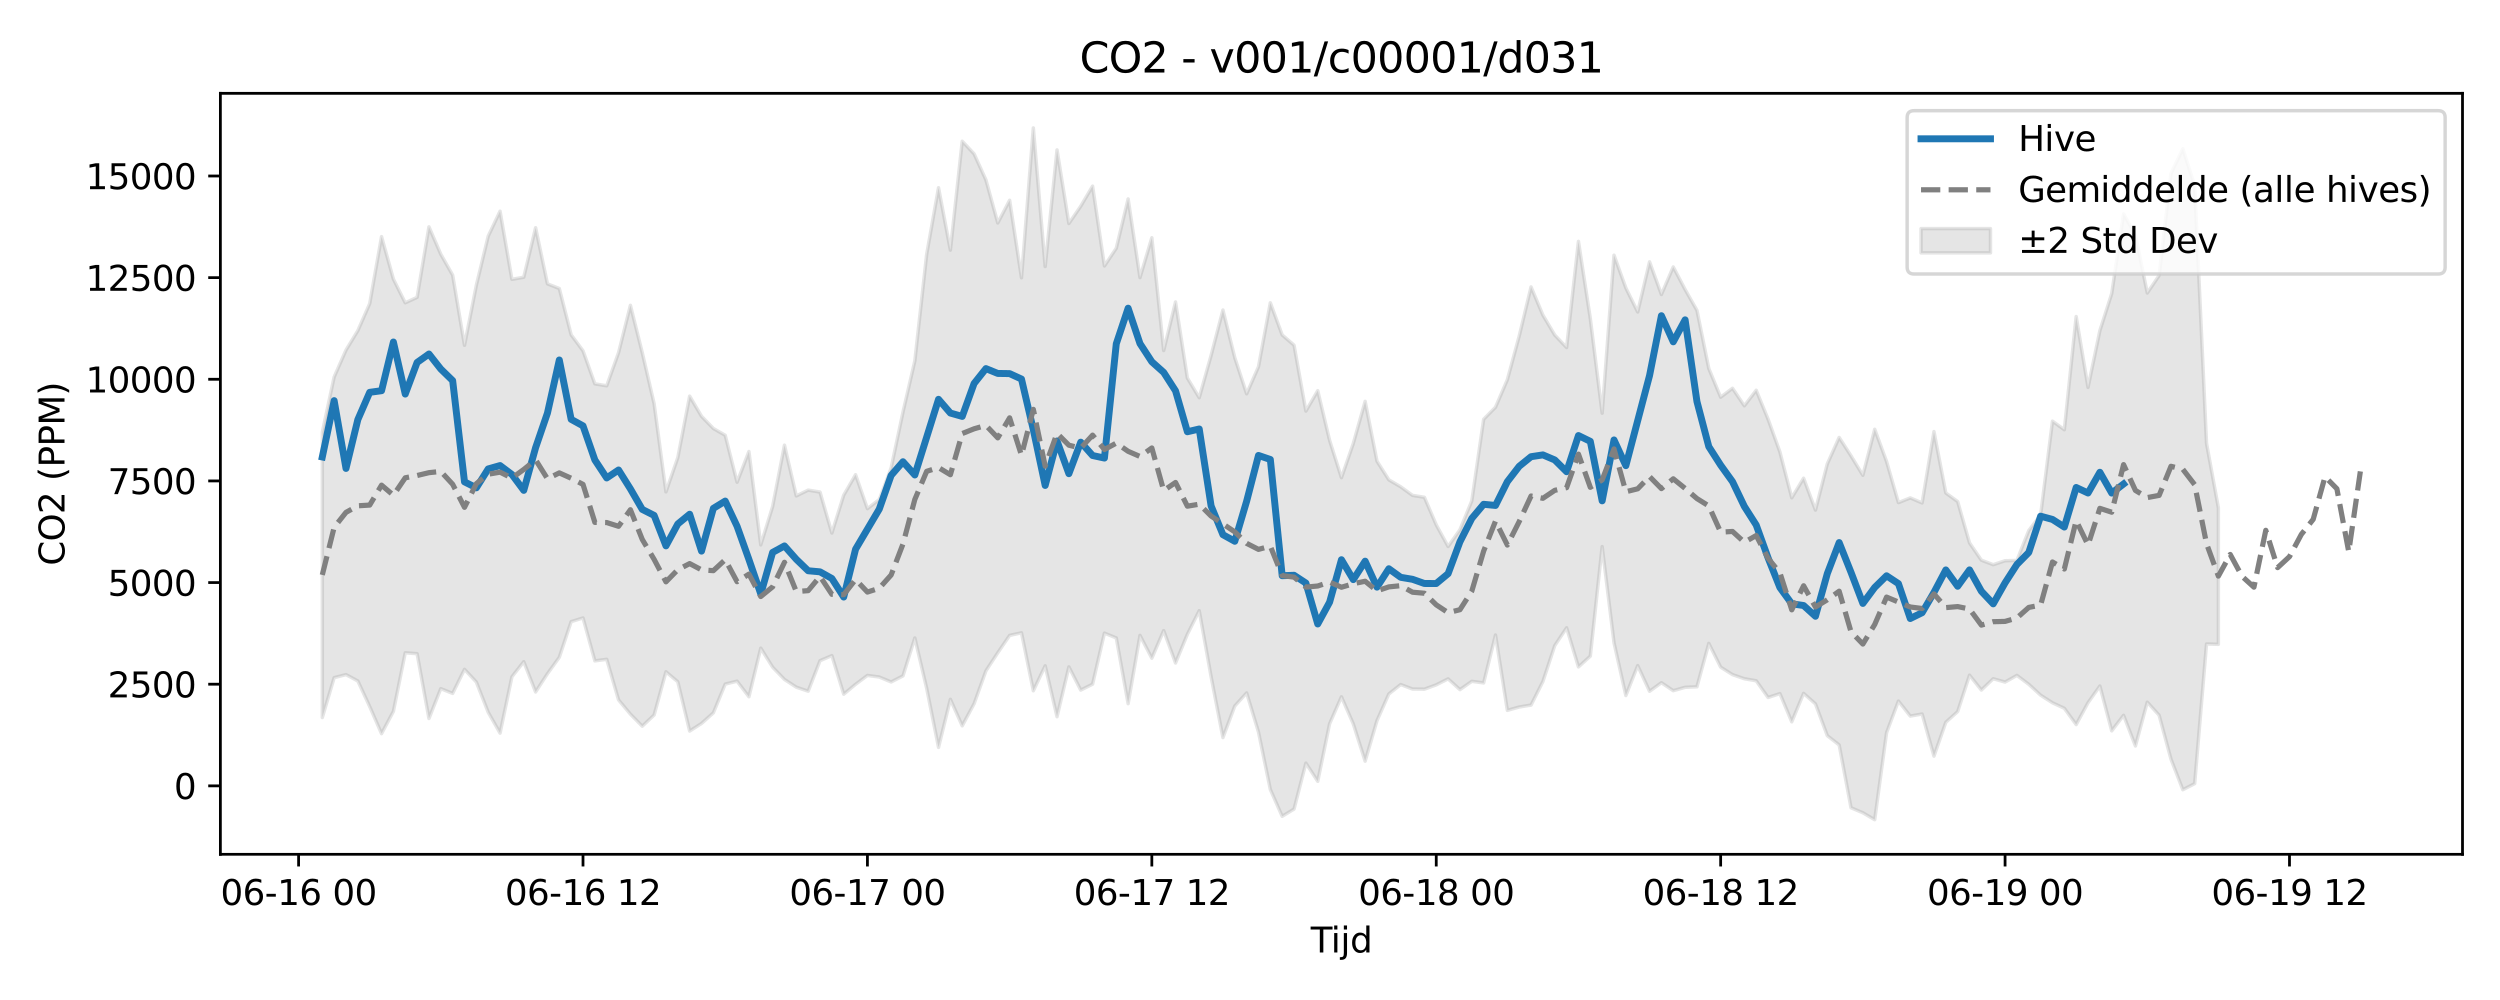 <?xml version="1.0" encoding="utf-8" standalone="no"?>
<!DOCTYPE svg PUBLIC "-//W3C//DTD SVG 1.1//EN"
  "http://www.w3.org/Graphics/SVG/1.1/DTD/svg11.dtd">
<svg xmlns:xlink="http://www.w3.org/1999/xlink" width="720pt" height="288pt" viewBox="0 0 720 288" xmlns="http://www.w3.org/2000/svg" version="1.1">
 <defs>
  <style type="text/css">*{stroke-linejoin: round; stroke-linecap: butt}</style>
 </defs>
 <g id="figure_1">
  <g id="patch_1">
   <path d="M 0 288 
L 720 288 
L 720 0 
L 0 0 
z
" style="fill: #ffffff"/>
  </g>
  <g id="axes_1">
   <g id="patch_2">
    <path d="M 63.47 246.04 
L 709.2 246.04 
L 709.2 26.88 
L 63.47 26.88 
z
" style="fill: #ffffff"/>
   </g>
   <g id="FillBetweenPolyCollection_1">
    <defs>
     <path id="mfa04a17357" d="M 92.821 -163.499 
L 92.821 -81.344 
L 96.234 -92.828 
L 99.647 -93.708 
L 103.06 -91.877 
L 106.473 -84.516 
L 109.886 -76.704 
L 113.299 -83.125 
L 116.712 -99.995 
L 120.125 -99.735 
L 123.538 -81.073 
L 126.951 -89.671 
L 130.364 -88.293 
L 133.777 -95.233 
L 137.19 -91.562 
L 140.603 -82.863 
L 144.016 -76.859 
L 147.429 -93.076 
L 150.842 -97.439 
L 154.254 -88.708 
L 157.667 -93.97 
L 161.08 -98.703 
L 164.493 -108.963 
L 167.906 -110.028 
L 171.319 -97.666 
L 174.732 -98.121 
L 178.145 -86.425 
L 181.558 -82.326 
L 184.971 -78.855 
L 188.384 -82.072 
L 191.797 -94.523 
L 195.21 -91.636 
L 198.623 -77.458 
L 202.036 -79.646 
L 205.449 -82.703 
L 208.862 -90.979 
L 212.275 -91.82 
L 215.688 -87.333 
L 219.1 -101.337 
L 222.513 -95.851 
L 225.926 -92.318 
L 229.339 -90.089 
L 232.752 -88.935 
L 236.165 -97.717 
L 239.578 -99.185 
L 242.991 -88.065 
L 246.404 -90.92 
L 249.817 -93.472 
L 253.23 -93.019 
L 256.643 -91.595 
L 260.056 -93.34 
L 263.469 -104.268 
L 266.882 -89.753 
L 270.295 -72.75 
L 273.708 -86.603 
L 277.121 -78.963 
L 280.534 -85.31 
L 283.947 -94.792 
L 287.359 -100.003 
L 290.772 -105.001 
L 294.185 -105.752 
L 297.598 -89.053 
L 301.011 -96.244 
L 304.424 -81.586 
L 307.837 -95.941 
L 311.25 -89.253 
L 314.663 -90.958 
L 318.076 -105.668 
L 321.489 -104.264 
L 324.902 -85.333 
L 328.315 -105.01 
L 331.728 -98.432 
L 335.141 -106.393 
L 338.554 -97.05 
L 341.967 -105.324 
L 345.38 -112.128 
L 348.793 -93.141 
L 352.206 -75.57 
L 355.618 -84.665 
L 359.031 -88.443 
L 362.444 -77.171 
L 365.857 -60.621 
L 369.27 -52.902 
L 372.683 -54.985 
L 376.096 -68.219 
L 379.509 -62.979 
L 382.922 -79.549 
L 386.335 -87.325 
L 389.748 -79.508 
L 393.161 -68.785 
L 396.574 -80.46 
L 399.987 -88.141 
L 403.4 -90.849 
L 406.813 -89.554 
L 410.226 -89.515 
L 413.639 -90.764 
L 417.052 -92.492 
L 420.464 -89.382 
L 423.877 -91.777 
L 427.29 -91.322 
L 430.703 -105.12 
L 434.116 -83.415 
L 437.529 -84.378 
L 440.942 -84.935 
L 444.355 -91.723 
L 447.768 -102.057 
L 451.181 -107.199 
L 454.594 -95.928 
L 458.007 -99.025 
L 461.42 -130.581 
L 464.833 -102.898 
L 468.246 -87.683 
L 471.659 -96.304 
L 475.072 -88.911 
L 478.485 -91.378 
L 481.898 -89.081 
L 485.311 -90.049 
L 488.723 -90.201 
L 492.136 -102.708 
L 495.549 -95.866 
L 498.962 -93.705 
L 502.375 -92.523 
L 505.788 -91.934 
L 509.201 -87.12 
L 512.614 -88.241 
L 516.027 -80.11 
L 519.44 -88.311 
L 522.853 -85.279 
L 526.266 -76.127 
L 529.679 -73.454 
L 533.092 -55.367 
L 536.505 -53.917 
L 539.918 -51.922 
L 543.331 -76.984 
L 546.744 -86.092 
L 550.157 -81.768 
L 553.57 -82.36 
L 556.982 -70.225 
L 560.395 -79.985 
L 563.808 -83.06 
L 567.221 -93.552 
L 570.634 -89.265 
L 574.047 -92.525 
L 577.46 -91.561 
L 580.873 -93.486 
L 584.286 -90.917 
L 587.699 -87.79 
L 591.112 -85.591 
L 594.525 -84.014 
L 597.938 -79.32 
L 601.351 -85.617 
L 604.764 -90.426 
L 608.177 -77.509 
L 611.59 -81.994 
L 615.003 -73.156 
L 618.416 -85.773 
L 621.828 -82.008 
L 625.241 -69.37 
L 628.654 -60.555 
L 632.067 -62.318 
L 635.48 -102.538 
L 638.893 -102.431 
L 638.893 -141.744 
L 638.893 -141.744 
L 635.48 -160.321 
L 632.067 -234.514 
L 628.654 -245.148 
L 625.241 -238.039 
L 621.828 -208.653 
L 618.416 -203.623 
L 615.003 -220.367 
L 611.59 -226.378 
L 608.177 -203.464 
L 604.764 -192.769 
L 601.351 -176.43 
L 597.938 -196.832 
L 594.525 -164.237 
L 591.112 -166.711 
L 587.699 -139.678 
L 584.286 -135.206 
L 580.873 -126.595 
L 577.46 -126.51 
L 574.047 -125.373 
L 570.634 -126.667 
L 567.221 -131.652 
L 563.808 -143.545 
L 560.395 -146.027 
L 556.982 -163.7 
L 553.57 -143.149 
L 550.157 -144.608 
L 546.744 -143.246 
L 543.331 -155.092 
L 539.918 -164.371 
L 536.505 -151.112 
L 533.092 -156.712 
L 529.679 -162.019 
L 526.266 -154.402 
L 522.853 -141.09 
L 519.44 -150.284 
L 516.027 -144.629 
L 512.614 -157.829 
L 509.201 -167.298 
L 505.788 -175.609 
L 502.375 -171.132 
L 498.962 -176.179 
L 495.549 -173.606 
L 492.136 -181.862 
L 488.723 -198.617 
L 485.311 -204.628 
L 481.898 -211.124 
L 478.485 -203.185 
L 475.072 -212.594 
L 471.659 -198.148 
L 468.246 -205.07 
L 464.833 -214.508 
L 461.42 -168.992 
L 458.007 -196.288 
L 454.594 -218.486 
L 451.181 -187.915 
L 447.768 -191.509 
L 444.355 -197.254 
L 440.942 -205.36 
L 437.529 -191.208 
L 434.116 -178.638 
L 430.703 -170.715 
L 427.29 -167.256 
L 423.877 -143.746 
L 420.464 -135.434 
L 417.052 -130.606 
L 413.639 -136.848 
L 410.226 -144.782 
L 406.813 -145.328 
L 403.4 -147.801 
L 399.987 -149.809 
L 396.574 -155.178 
L 393.161 -172.414 
L 389.748 -160.269 
L 386.335 -150.423 
L 382.922 -161.197 
L 379.509 -175.483 
L 376.096 -169.612 
L 372.683 -188.592 
L 369.27 -191.533 
L 365.857 -200.8 
L 362.444 -182.385 
L 359.031 -174.589 
L 355.618 -184.984 
L 352.206 -198.713 
L 348.793 -185.62 
L 345.38 -173.451 
L 341.967 -179.12 
L 338.554 -201.043 
L 335.141 -187.043 
L 331.728 -219.534 
L 328.315 -208.053 
L 324.902 -230.708 
L 321.489 -216.506 
L 318.076 -211.407 
L 314.663 -234.4 
L 311.25 -228.612 
L 307.837 -223.629 
L 304.424 -244.828 
L 301.011 -211.23 
L 297.598 -251.158 
L 294.185 -207.991 
L 290.772 -230.32 
L 287.359 -223.789 
L 283.947 -236.185 
L 280.534 -243.698 
L 277.121 -247.322 
L 273.708 -215.958 
L 270.295 -233.933 
L 266.882 -214.768 
L 263.469 -184.054 
L 260.056 -169.317 
L 256.643 -153.217 
L 253.23 -144.152 
L 249.817 -141.501 
L 246.404 -151.288 
L 242.991 -145.398 
L 239.578 -134.48 
L 236.165 -146.284 
L 232.752 -146.854 
L 229.339 -145.177 
L 225.926 -159.8 
L 222.513 -142.118 
L 219.1 -131.07 
L 215.688 -157.963 
L 212.275 -149.126 
L 208.862 -162.644 
L 205.449 -164.596 
L 202.036 -168.112 
L 198.623 -173.916 
L 195.21 -156.221 
L 191.797 -146.34 
L 188.384 -171.748 
L 184.971 -186.431 
L 181.558 -200.073 
L 178.145 -186.427 
L 174.732 -176.891 
L 171.319 -177.458 
L 167.906 -186.963 
L 164.493 -191.577 
L 161.08 -204.917 
L 157.667 -206.251 
L 154.254 -222.419 
L 150.842 -208.156 
L 147.429 -207.558 
L 144.016 -227.173 
L 140.603 -219.988 
L 137.19 -205.858 
L 133.777 -188.555 
L 130.364 -208.768 
L 126.951 -214.783 
L 123.538 -222.669 
L 120.125 -202.369 
L 116.712 -200.792 
L 113.299 -207.622 
L 109.886 -219.849 
L 106.473 -200.558 
L 103.06 -192.782 
L 99.647 -187.175 
L 96.234 -179.425 
L 92.821 -163.499 
z
" style="stroke: #808080; stroke-opacity: 0.2"/>
    </defs>
    <g clip-path="url(#p8c518fb2ae)">
     <use xlink:href="#mfa04a17357" x="0" y="288" style="fill: #808080; fill-opacity: 0.2; stroke: #808080; stroke-opacity: 0.2"/>
    </g>
   </g>
   <g id="matplotlib.axis_1">
    <g id="xtick_1">
     <g id="line2d_1">
      <defs>
       <path id="mbaf1067e7c" d="M 0 0 
L 0 3.5 
" style="stroke: #000000; stroke-width: 0.8"/>
      </defs>
      <g>
       <use xlink:href="#mbaf1067e7c" x="85.995" y="246.04" style="stroke: #000000; stroke-width: 0.8"/>
      </g>
     </g>
     <g id="text_1">
      <!-- 06-16 00 -->
      <g transform="translate(63.515 260.638) scale(0.1 -0.1)">
       <defs>
        <path id="DejaVuSans-30" d="M 2034 4250 
Q 1547 4250 1301 3770 
Q 1056 3291 1056 2328 
Q 1056 1369 1301 889 
Q 1547 409 2034 409 
Q 2525 409 2770 889 
Q 3016 1369 3016 2328 
Q 3016 3291 2770 3770 
Q 2525 4250 2034 4250 
z
M 2034 4750 
Q 2819 4750 3233 4129 
Q 3647 3509 3647 2328 
Q 3647 1150 3233 529 
Q 2819 -91 2034 -91 
Q 1250 -91 836 529 
Q 422 1150 422 2328 
Q 422 3509 836 4129 
Q 1250 4750 2034 4750 
z
" transform="scale(0.016)"/>
        <path id="DejaVuSans-36" d="M 2113 2584 
Q 1688 2584 1439 2293 
Q 1191 2003 1191 1497 
Q 1191 994 1439 701 
Q 1688 409 2113 409 
Q 2538 409 2786 701 
Q 3034 994 3034 1497 
Q 3034 2003 2786 2293 
Q 2538 2584 2113 2584 
z
M 3366 4563 
L 3366 3988 
Q 3128 4100 2886 4159 
Q 2644 4219 2406 4219 
Q 1781 4219 1451 3797 
Q 1122 3375 1075 2522 
Q 1259 2794 1537 2939 
Q 1816 3084 2150 3084 
Q 2853 3084 3261 2657 
Q 3669 2231 3669 1497 
Q 3669 778 3244 343 
Q 2819 -91 2113 -91 
Q 1303 -91 875 529 
Q 447 1150 447 2328 
Q 447 3434 972 4092 
Q 1497 4750 2381 4750 
Q 2619 4750 2861 4703 
Q 3103 4656 3366 4563 
z
" transform="scale(0.016)"/>
        <path id="DejaVuSans-2d" d="M 313 2009 
L 1997 2009 
L 1997 1497 
L 313 1497 
L 313 2009 
z
" transform="scale(0.016)"/>
        <path id="DejaVuSans-31" d="M 794 531 
L 1825 531 
L 1825 4091 
L 703 3866 
L 703 4441 
L 1819 4666 
L 2450 4666 
L 2450 531 
L 3481 531 
L 3481 0 
L 794 0 
L 794 531 
z
" transform="scale(0.016)"/>
        <path id="DejaVuSans-20" transform="scale(0.016)"/>
       </defs>
       <use xlink:href="#DejaVuSans-30"/>
       <use xlink:href="#DejaVuSans-36" transform="translate(63.623 0)"/>
       <use xlink:href="#DejaVuSans-2d" transform="translate(127.246 0)"/>
       <use xlink:href="#DejaVuSans-31" transform="translate(163.33 0)"/>
       <use xlink:href="#DejaVuSans-36" transform="translate(226.953 0)"/>
       <use xlink:href="#DejaVuSans-20" transform="translate(290.576 0)"/>
       <use xlink:href="#DejaVuSans-30" transform="translate(322.363 0)"/>
       <use xlink:href="#DejaVuSans-30" transform="translate(385.986 0)"/>
      </g>
     </g>
    </g>
    <g id="xtick_2">
     <g id="line2d_2">
      <g>
       <use xlink:href="#mbaf1067e7c" x="167.906" y="246.04" style="stroke: #000000; stroke-width: 0.8"/>
      </g>
     </g>
     <g id="text_2">
      <!-- 06-16 12 -->
      <g transform="translate(145.426 260.638) scale(0.1 -0.1)">
       <defs>
        <path id="DejaVuSans-32" d="M 1228 531 
L 3431 531 
L 3431 0 
L 469 0 
L 469 531 
Q 828 903 1448 1529 
Q 2069 2156 2228 2338 
Q 2531 2678 2651 2914 
Q 2772 3150 2772 3378 
Q 2772 3750 2511 3984 
Q 2250 4219 1831 4219 
Q 1534 4219 1204 4116 
Q 875 4013 500 3803 
L 500 4441 
Q 881 4594 1212 4672 
Q 1544 4750 1819 4750 
Q 2544 4750 2975 4387 
Q 3406 4025 3406 3419 
Q 3406 3131 3298 2873 
Q 3191 2616 2906 2266 
Q 2828 2175 2409 1742 
Q 1991 1309 1228 531 
z
" transform="scale(0.016)"/>
       </defs>
       <use xlink:href="#DejaVuSans-30"/>
       <use xlink:href="#DejaVuSans-36" transform="translate(63.623 0)"/>
       <use xlink:href="#DejaVuSans-2d" transform="translate(127.246 0)"/>
       <use xlink:href="#DejaVuSans-31" transform="translate(163.33 0)"/>
       <use xlink:href="#DejaVuSans-36" transform="translate(226.953 0)"/>
       <use xlink:href="#DejaVuSans-20" transform="translate(290.576 0)"/>
       <use xlink:href="#DejaVuSans-31" transform="translate(322.363 0)"/>
       <use xlink:href="#DejaVuSans-32" transform="translate(385.986 0)"/>
      </g>
     </g>
    </g>
    <g id="xtick_3">
     <g id="line2d_3">
      <g>
       <use xlink:href="#mbaf1067e7c" x="249.817" y="246.04" style="stroke: #000000; stroke-width: 0.8"/>
      </g>
     </g>
     <g id="text_3">
      <!-- 06-17 00 -->
      <g transform="translate(227.337 260.638) scale(0.1 -0.1)">
       <defs>
        <path id="DejaVuSans-37" d="M 525 4666 
L 3525 4666 
L 3525 4397 
L 1831 0 
L 1172 0 
L 2766 4134 
L 525 4134 
L 525 4666 
z
" transform="scale(0.016)"/>
       </defs>
       <use xlink:href="#DejaVuSans-30"/>
       <use xlink:href="#DejaVuSans-36" transform="translate(63.623 0)"/>
       <use xlink:href="#DejaVuSans-2d" transform="translate(127.246 0)"/>
       <use xlink:href="#DejaVuSans-31" transform="translate(163.33 0)"/>
       <use xlink:href="#DejaVuSans-37" transform="translate(226.953 0)"/>
       <use xlink:href="#DejaVuSans-20" transform="translate(290.576 0)"/>
       <use xlink:href="#DejaVuSans-30" transform="translate(322.363 0)"/>
       <use xlink:href="#DejaVuSans-30" transform="translate(385.986 0)"/>
      </g>
     </g>
    </g>
    <g id="xtick_4">
     <g id="line2d_4">
      <g>
       <use xlink:href="#mbaf1067e7c" x="331.728" y="246.04" style="stroke: #000000; stroke-width: 0.8"/>
      </g>
     </g>
     <g id="text_4">
      <!-- 06-17 12 -->
      <g transform="translate(309.247 260.638) scale(0.1 -0.1)">
       <use xlink:href="#DejaVuSans-30"/>
       <use xlink:href="#DejaVuSans-36" transform="translate(63.623 0)"/>
       <use xlink:href="#DejaVuSans-2d" transform="translate(127.246 0)"/>
       <use xlink:href="#DejaVuSans-31" transform="translate(163.33 0)"/>
       <use xlink:href="#DejaVuSans-37" transform="translate(226.953 0)"/>
       <use xlink:href="#DejaVuSans-20" transform="translate(290.576 0)"/>
       <use xlink:href="#DejaVuSans-31" transform="translate(322.363 0)"/>
       <use xlink:href="#DejaVuSans-32" transform="translate(385.986 0)"/>
      </g>
     </g>
    </g>
    <g id="xtick_5">
     <g id="line2d_5">
      <g>
       <use xlink:href="#mbaf1067e7c" x="413.639" y="246.04" style="stroke: #000000; stroke-width: 0.8"/>
      </g>
     </g>
     <g id="text_5">
      <!-- 06-18 00 -->
      <g transform="translate(391.158 260.638) scale(0.1 -0.1)">
       <defs>
        <path id="DejaVuSans-38" d="M 2034 2216 
Q 1584 2216 1326 1975 
Q 1069 1734 1069 1313 
Q 1069 891 1326 650 
Q 1584 409 2034 409 
Q 2484 409 2743 651 
Q 3003 894 3003 1313 
Q 3003 1734 2745 1975 
Q 2488 2216 2034 2216 
z
M 1403 2484 
Q 997 2584 770 2862 
Q 544 3141 544 3541 
Q 544 4100 942 4425 
Q 1341 4750 2034 4750 
Q 2731 4750 3128 4425 
Q 3525 4100 3525 3541 
Q 3525 3141 3298 2862 
Q 3072 2584 2669 2484 
Q 3125 2378 3379 2068 
Q 3634 1759 3634 1313 
Q 3634 634 3220 271 
Q 2806 -91 2034 -91 
Q 1263 -91 848 271 
Q 434 634 434 1313 
Q 434 1759 690 2068 
Q 947 2378 1403 2484 
z
M 1172 3481 
Q 1172 3119 1398 2916 
Q 1625 2713 2034 2713 
Q 2441 2713 2670 2916 
Q 2900 3119 2900 3481 
Q 2900 3844 2670 4047 
Q 2441 4250 2034 4250 
Q 1625 4250 1398 4047 
Q 1172 3844 1172 3481 
z
" transform="scale(0.016)"/>
       </defs>
       <use xlink:href="#DejaVuSans-30"/>
       <use xlink:href="#DejaVuSans-36" transform="translate(63.623 0)"/>
       <use xlink:href="#DejaVuSans-2d" transform="translate(127.246 0)"/>
       <use xlink:href="#DejaVuSans-31" transform="translate(163.33 0)"/>
       <use xlink:href="#DejaVuSans-38" transform="translate(226.953 0)"/>
       <use xlink:href="#DejaVuSans-20" transform="translate(290.576 0)"/>
       <use xlink:href="#DejaVuSans-30" transform="translate(322.363 0)"/>
       <use xlink:href="#DejaVuSans-30" transform="translate(385.986 0)"/>
      </g>
     </g>
    </g>
    <g id="xtick_6">
     <g id="line2d_6">
      <g>
       <use xlink:href="#mbaf1067e7c" x="495.549" y="246.04" style="stroke: #000000; stroke-width: 0.8"/>
      </g>
     </g>
     <g id="text_6">
      <!-- 06-18 12 -->
      <g transform="translate(473.069 260.638) scale(0.1 -0.1)">
       <use xlink:href="#DejaVuSans-30"/>
       <use xlink:href="#DejaVuSans-36" transform="translate(63.623 0)"/>
       <use xlink:href="#DejaVuSans-2d" transform="translate(127.246 0)"/>
       <use xlink:href="#DejaVuSans-31" transform="translate(163.33 0)"/>
       <use xlink:href="#DejaVuSans-38" transform="translate(226.953 0)"/>
       <use xlink:href="#DejaVuSans-20" transform="translate(290.576 0)"/>
       <use xlink:href="#DejaVuSans-31" transform="translate(322.363 0)"/>
       <use xlink:href="#DejaVuSans-32" transform="translate(385.986 0)"/>
      </g>
     </g>
    </g>
    <g id="xtick_7">
     <g id="line2d_7">
      <g>
       <use xlink:href="#mbaf1067e7c" x="577.46" y="246.04" style="stroke: #000000; stroke-width: 0.8"/>
      </g>
     </g>
     <g id="text_7">
      <!-- 06-19 00 -->
      <g transform="translate(554.98 260.638) scale(0.1 -0.1)">
       <defs>
        <path id="DejaVuSans-39" d="M 703 97 
L 703 672 
Q 941 559 1184 500 
Q 1428 441 1663 441 
Q 2288 441 2617 861 
Q 2947 1281 2994 2138 
Q 2813 1869 2534 1725 
Q 2256 1581 1919 1581 
Q 1219 1581 811 2004 
Q 403 2428 403 3163 
Q 403 3881 828 4315 
Q 1253 4750 1959 4750 
Q 2769 4750 3195 4129 
Q 3622 3509 3622 2328 
Q 3622 1225 3098 567 
Q 2575 -91 1691 -91 
Q 1453 -91 1209 -44 
Q 966 3 703 97 
z
M 1959 2075 
Q 2384 2075 2632 2365 
Q 2881 2656 2881 3163 
Q 2881 3666 2632 3958 
Q 2384 4250 1959 4250 
Q 1534 4250 1286 3958 
Q 1038 3666 1038 3163 
Q 1038 2656 1286 2365 
Q 1534 2075 1959 2075 
z
" transform="scale(0.016)"/>
       </defs>
       <use xlink:href="#DejaVuSans-30"/>
       <use xlink:href="#DejaVuSans-36" transform="translate(63.623 0)"/>
       <use xlink:href="#DejaVuSans-2d" transform="translate(127.246 0)"/>
       <use xlink:href="#DejaVuSans-31" transform="translate(163.33 0)"/>
       <use xlink:href="#DejaVuSans-39" transform="translate(226.953 0)"/>
       <use xlink:href="#DejaVuSans-20" transform="translate(290.576 0)"/>
       <use xlink:href="#DejaVuSans-30" transform="translate(322.363 0)"/>
       <use xlink:href="#DejaVuSans-30" transform="translate(385.986 0)"/>
      </g>
     </g>
    </g>
    <g id="xtick_8">
     <g id="line2d_8">
      <g>
       <use xlink:href="#mbaf1067e7c" x="659.371" y="246.04" style="stroke: #000000; stroke-width: 0.8"/>
      </g>
     </g>
     <g id="text_8">
      <!-- 06-19 12 -->
      <g transform="translate(636.89 260.638) scale(0.1 -0.1)">
       <use xlink:href="#DejaVuSans-30"/>
       <use xlink:href="#DejaVuSans-36" transform="translate(63.623 0)"/>
       <use xlink:href="#DejaVuSans-2d" transform="translate(127.246 0)"/>
       <use xlink:href="#DejaVuSans-31" transform="translate(163.33 0)"/>
       <use xlink:href="#DejaVuSans-39" transform="translate(226.953 0)"/>
       <use xlink:href="#DejaVuSans-20" transform="translate(290.576 0)"/>
       <use xlink:href="#DejaVuSans-31" transform="translate(322.363 0)"/>
       <use xlink:href="#DejaVuSans-32" transform="translate(385.986 0)"/>
      </g>
     </g>
    </g>
    <g id="text_9">
     <!-- Tijd -->
     <g transform="translate(377.485 274.317) scale(0.1 -0.1)">
      <defs>
       <path id="DejaVuSans-54" d="M -19 4666 
L 3928 4666 
L 3928 4134 
L 2272 4134 
L 2272 0 
L 1638 0 
L 1638 4134 
L -19 4134 
L -19 4666 
z
" transform="scale(0.016)"/>
       <path id="DejaVuSans-69" d="M 603 3500 
L 1178 3500 
L 1178 0 
L 603 0 
L 603 3500 
z
M 603 4863 
L 1178 4863 
L 1178 4134 
L 603 4134 
L 603 4863 
z
" transform="scale(0.016)"/>
       <path id="DejaVuSans-6a" d="M 603 3500 
L 1178 3500 
L 1178 -63 
Q 1178 -731 923 -1031 
Q 669 -1331 103 -1331 
L -116 -1331 
L -116 -844 
L 38 -844 
Q 366 -844 484 -692 
Q 603 -541 603 -63 
L 603 3500 
z
M 603 4863 
L 1178 4863 
L 1178 4134 
L 603 4134 
L 603 4863 
z
" transform="scale(0.016)"/>
       <path id="DejaVuSans-64" d="M 2906 2969 
L 2906 4863 
L 3481 4863 
L 3481 0 
L 2906 0 
L 2906 525 
Q 2725 213 2448 61 
Q 2172 -91 1784 -91 
Q 1150 -91 751 415 
Q 353 922 353 1747 
Q 353 2572 751 3078 
Q 1150 3584 1784 3584 
Q 2172 3584 2448 3432 
Q 2725 3281 2906 2969 
z
M 947 1747 
Q 947 1113 1208 752 
Q 1469 391 1925 391 
Q 2381 391 2643 752 
Q 2906 1113 2906 1747 
Q 2906 2381 2643 2742 
Q 2381 3103 1925 3103 
Q 1469 3103 1208 2742 
Q 947 2381 947 1747 
z
" transform="scale(0.016)"/>
      </defs>
      <use xlink:href="#DejaVuSans-54"/>
      <use xlink:href="#DejaVuSans-69" transform="translate(57.959 0)"/>
      <use xlink:href="#DejaVuSans-6a" transform="translate(85.742 0)"/>
      <use xlink:href="#DejaVuSans-64" transform="translate(113.525 0)"/>
     </g>
    </g>
   </g>
   <g id="matplotlib.axis_2">
    <g id="ytick_1">
     <g id="line2d_9">
      <defs>
       <path id="me9f3fe1fdc" d="M 0 0 
L -3.5 0 
" style="stroke: #000000; stroke-width: 0.8"/>
      </defs>
      <g>
       <use xlink:href="#me9f3fe1fdc" x="63.47" y="226.328" style="stroke: #000000; stroke-width: 0.8"/>
      </g>
     </g>
     <g id="text_10">
      <!-- 0 -->
      <g transform="translate(50.108 230.127) scale(0.1 -0.1)">
       <use xlink:href="#DejaVuSans-30"/>
      </g>
     </g>
    </g>
    <g id="ytick_2">
     <g id="line2d_10">
      <g>
       <use xlink:href="#me9f3fe1fdc" x="63.47" y="197.054" style="stroke: #000000; stroke-width: 0.8"/>
      </g>
     </g>
     <g id="text_11">
      <!-- 2500 -->
      <g transform="translate(31.02 200.853) scale(0.1 -0.1)">
       <defs>
        <path id="DejaVuSans-35" d="M 691 4666 
L 3169 4666 
L 3169 4134 
L 1269 4134 
L 1269 2991 
Q 1406 3038 1543 3061 
Q 1681 3084 1819 3084 
Q 2600 3084 3056 2656 
Q 3513 2228 3513 1497 
Q 3513 744 3044 326 
Q 2575 -91 1722 -91 
Q 1428 -91 1123 -41 
Q 819 9 494 109 
L 494 744 
Q 775 591 1075 516 
Q 1375 441 1709 441 
Q 2250 441 2565 725 
Q 2881 1009 2881 1497 
Q 2881 1984 2565 2268 
Q 2250 2553 1709 2553 
Q 1456 2553 1204 2497 
Q 953 2441 691 2322 
L 691 4666 
z
" transform="scale(0.016)"/>
       </defs>
       <use xlink:href="#DejaVuSans-32"/>
       <use xlink:href="#DejaVuSans-35" transform="translate(63.623 0)"/>
       <use xlink:href="#DejaVuSans-30" transform="translate(127.246 0)"/>
       <use xlink:href="#DejaVuSans-30" transform="translate(190.869 0)"/>
      </g>
     </g>
    </g>
    <g id="ytick_3">
     <g id="line2d_11">
      <g>
       <use xlink:href="#me9f3fe1fdc" x="63.47" y="167.78" style="stroke: #000000; stroke-width: 0.8"/>
      </g>
     </g>
     <g id="text_12">
      <!-- 5000 -->
      <g transform="translate(31.02 171.579) scale(0.1 -0.1)">
       <use xlink:href="#DejaVuSans-35"/>
       <use xlink:href="#DejaVuSans-30" transform="translate(63.623 0)"/>
       <use xlink:href="#DejaVuSans-30" transform="translate(127.246 0)"/>
       <use xlink:href="#DejaVuSans-30" transform="translate(190.869 0)"/>
      </g>
     </g>
    </g>
    <g id="ytick_4">
     <g id="line2d_12">
      <g>
       <use xlink:href="#me9f3fe1fdc" x="63.47" y="138.506" style="stroke: #000000; stroke-width: 0.8"/>
      </g>
     </g>
     <g id="text_13">
      <!-- 7500 -->
      <g transform="translate(31.02 142.306) scale(0.1 -0.1)">
       <use xlink:href="#DejaVuSans-37"/>
       <use xlink:href="#DejaVuSans-35" transform="translate(63.623 0)"/>
       <use xlink:href="#DejaVuSans-30" transform="translate(127.246 0)"/>
       <use xlink:href="#DejaVuSans-30" transform="translate(190.869 0)"/>
      </g>
     </g>
    </g>
    <g id="ytick_5">
     <g id="line2d_13">
      <g>
       <use xlink:href="#me9f3fe1fdc" x="63.47" y="109.233" style="stroke: #000000; stroke-width: 0.8"/>
      </g>
     </g>
     <g id="text_14">
      <!-- 10000 -->
      <g transform="translate(24.657 113.032) scale(0.1 -0.1)">
       <use xlink:href="#DejaVuSans-31"/>
       <use xlink:href="#DejaVuSans-30" transform="translate(63.623 0)"/>
       <use xlink:href="#DejaVuSans-30" transform="translate(127.246 0)"/>
       <use xlink:href="#DejaVuSans-30" transform="translate(190.869 0)"/>
       <use xlink:href="#DejaVuSans-30" transform="translate(254.492 0)"/>
      </g>
     </g>
    </g>
    <g id="ytick_6">
     <g id="line2d_14">
      <g>
       <use xlink:href="#me9f3fe1fdc" x="63.47" y="79.959" style="stroke: #000000; stroke-width: 0.8"/>
      </g>
     </g>
     <g id="text_15">
      <!-- 12500 -->
      <g transform="translate(24.657 83.758) scale(0.1 -0.1)">
       <use xlink:href="#DejaVuSans-31"/>
       <use xlink:href="#DejaVuSans-32" transform="translate(63.623 0)"/>
       <use xlink:href="#DejaVuSans-35" transform="translate(127.246 0)"/>
       <use xlink:href="#DejaVuSans-30" transform="translate(190.869 0)"/>
       <use xlink:href="#DejaVuSans-30" transform="translate(254.492 0)"/>
      </g>
     </g>
    </g>
    <g id="ytick_7">
     <g id="line2d_15">
      <g>
       <use xlink:href="#me9f3fe1fdc" x="63.47" y="50.685" style="stroke: #000000; stroke-width: 0.8"/>
      </g>
     </g>
     <g id="text_16">
      <!-- 15000 -->
      <g transform="translate(24.657 54.484) scale(0.1 -0.1)">
       <use xlink:href="#DejaVuSans-31"/>
       <use xlink:href="#DejaVuSans-35" transform="translate(63.623 0)"/>
       <use xlink:href="#DejaVuSans-30" transform="translate(127.246 0)"/>
       <use xlink:href="#DejaVuSans-30" transform="translate(190.869 0)"/>
       <use xlink:href="#DejaVuSans-30" transform="translate(254.492 0)"/>
      </g>
     </g>
    </g>
    <g id="text_17">
     <!-- CO2 (PPM) -->
     <g transform="translate(18.578 162.903) rotate(-90) scale(0.1 -0.1)">
      <defs>
       <path id="DejaVuSans-43" d="M 4122 4306 
L 4122 3641 
Q 3803 3938 3442 4084 
Q 3081 4231 2675 4231 
Q 1875 4231 1450 3742 
Q 1025 3253 1025 2328 
Q 1025 1406 1450 917 
Q 1875 428 2675 428 
Q 3081 428 3442 575 
Q 3803 722 4122 1019 
L 4122 359 
Q 3791 134 3420 21 
Q 3050 -91 2638 -91 
Q 1578 -91 968 557 
Q 359 1206 359 2328 
Q 359 3453 968 4101 
Q 1578 4750 2638 4750 
Q 3056 4750 3426 4639 
Q 3797 4528 4122 4306 
z
" transform="scale(0.016)"/>
       <path id="DejaVuSans-4f" d="M 2522 4238 
Q 1834 4238 1429 3725 
Q 1025 3213 1025 2328 
Q 1025 1447 1429 934 
Q 1834 422 2522 422 
Q 3209 422 3611 934 
Q 4013 1447 4013 2328 
Q 4013 3213 3611 3725 
Q 3209 4238 2522 4238 
z
M 2522 4750 
Q 3503 4750 4090 4092 
Q 4678 3434 4678 2328 
Q 4678 1225 4090 567 
Q 3503 -91 2522 -91 
Q 1538 -91 948 565 
Q 359 1222 359 2328 
Q 359 3434 948 4092 
Q 1538 4750 2522 4750 
z
" transform="scale(0.016)"/>
       <path id="DejaVuSans-28" d="M 1984 4856 
Q 1566 4138 1362 3434 
Q 1159 2731 1159 2009 
Q 1159 1288 1364 580 
Q 1569 -128 1984 -844 
L 1484 -844 
Q 1016 -109 783 600 
Q 550 1309 550 2009 
Q 550 2706 781 3412 
Q 1013 4119 1484 4856 
L 1984 4856 
z
" transform="scale(0.016)"/>
       <path id="DejaVuSans-50" d="M 1259 4147 
L 1259 2394 
L 2053 2394 
Q 2494 2394 2734 2622 
Q 2975 2850 2975 3272 
Q 2975 3691 2734 3919 
Q 2494 4147 2053 4147 
L 1259 4147 
z
M 628 4666 
L 2053 4666 
Q 2838 4666 3239 4311 
Q 3641 3956 3641 3272 
Q 3641 2581 3239 2228 
Q 2838 1875 2053 1875 
L 1259 1875 
L 1259 0 
L 628 0 
L 628 4666 
z
" transform="scale(0.016)"/>
       <path id="DejaVuSans-4d" d="M 628 4666 
L 1569 4666 
L 2759 1491 
L 3956 4666 
L 4897 4666 
L 4897 0 
L 4281 0 
L 4281 4097 
L 3078 897 
L 2444 897 
L 1241 4097 
L 1241 0 
L 628 0 
L 628 4666 
z
" transform="scale(0.016)"/>
       <path id="DejaVuSans-29" d="M 513 4856 
L 1013 4856 
Q 1481 4119 1714 3412 
Q 1947 2706 1947 2009 
Q 1947 1309 1714 600 
Q 1481 -109 1013 -844 
L 513 -844 
Q 928 -128 1133 580 
Q 1338 1288 1338 2009 
Q 1338 2731 1133 3434 
Q 928 4138 513 4856 
z
" transform="scale(0.016)"/>
      </defs>
      <use xlink:href="#DejaVuSans-43"/>
      <use xlink:href="#DejaVuSans-4f" transform="translate(69.824 0)"/>
      <use xlink:href="#DejaVuSans-32" transform="translate(148.535 0)"/>
      <use xlink:href="#DejaVuSans-20" transform="translate(212.158 0)"/>
      <use xlink:href="#DejaVuSans-28" transform="translate(243.945 0)"/>
      <use xlink:href="#DejaVuSans-50" transform="translate(282.959 0)"/>
      <use xlink:href="#DejaVuSans-50" transform="translate(343.262 0)"/>
      <use xlink:href="#DejaVuSans-4d" transform="translate(403.564 0)"/>
      <use xlink:href="#DejaVuSans-29" transform="translate(489.844 0)"/>
     </g>
    </g>
   </g>
   <g id="line2d_16">
    <path d="M 92.821 131.61 
L 96.234 115.388 
L 99.647 134.908 
L 103.06 120.837 
L 106.473 112.991 
L 109.886 112.523 
L 113.299 98.503 
L 116.712 113.491 
L 120.125 104.385 
L 123.538 101.953 
L 126.951 106.286 
L 130.364 109.611 
L 133.777 138.776 
L 137.19 140.493 
L 140.603 135.052 
L 144.016 134.08 
L 147.429 136.645 
L 150.842 141.223 
L 154.254 128.924 
L 157.667 118.955 
L 161.08 103.677 
L 164.493 120.767 
L 167.906 122.648 
L 171.319 132.468 
L 174.732 137.652 
L 178.145 135.357 
L 181.558 140.798 
L 184.971 146.707 
L 188.384 148.432 
L 191.797 157.207 
L 195.21 150.895 
L 198.623 148.097 
L 202.036 158.721 
L 205.449 146.403 
L 208.862 144.31 
L 212.275 151.566 
L 215.688 161.125 
L 219.1 171.053 
L 222.513 159.096 
L 225.926 157.23 
L 229.339 161.082 
L 232.752 164.377 
L 236.165 164.689 
L 239.578 166.605 
L 242.991 171.949 
L 246.404 158.167 
L 253.23 146.621 
L 256.643 136.914 
L 260.056 132.983 
L 263.469 136.793 
L 270.295 115.002 
L 273.708 118.959 
L 277.121 119.927 
L 280.534 110.45 
L 283.947 106.157 
L 287.359 107.55 
L 290.772 107.601 
L 294.185 109.166 
L 297.598 123.78 
L 301.011 139.81 
L 304.424 127.004 
L 307.837 136.422 
L 311.25 127.347 
L 314.663 131.188 
L 318.076 131.922 
L 321.489 99.01 
L 324.902 88.761 
L 328.315 98.948 
L 331.728 104.19 
L 335.141 107.246 
L 338.554 112.566 
L 341.967 124.346 
L 345.38 123.55 
L 348.793 145.692 
L 352.206 153.994 
L 355.618 155.887 
L 359.031 144.349 
L 362.444 131.165 
L 365.857 132.332 
L 369.27 165.805 
L 372.683 165.676 
L 376.096 167.917 
L 379.509 179.704 
L 382.922 173.432 
L 386.335 161.199 
L 389.748 166.929 
L 393.161 161.617 
L 396.574 169.096 
L 399.987 163.799 
L 403.4 166.266 
L 406.813 166.84 
L 410.226 168.046 
L 413.639 168.053 
L 417.052 165.22 
L 420.464 156.032 
L 423.877 149.303 
L 427.29 145.236 
L 430.703 145.571 
L 434.116 138.717 
L 437.529 134.295 
L 440.942 131.528 
L 444.355 131.008 
L 447.768 132.46 
L 451.181 135.856 
L 454.594 125.439 
L 458.007 127.105 
L 461.42 144.24 
L 464.833 126.707 
L 468.246 134.111 
L 475.072 108.155 
L 478.485 90.927 
L 481.898 98.444 
L 485.311 92.117 
L 488.723 115.649 
L 492.136 128.631 
L 495.549 133.967 
L 498.962 138.717 
L 502.375 145.848 
L 505.788 151.207 
L 509.201 160.653 
L 512.614 169.217 
L 516.027 173.893 
L 519.44 174.388 
L 522.853 177.487 
L 526.266 165.185 
L 529.679 156.258 
L 533.092 164.833 
L 536.505 173.787 
L 539.918 169.178 
L 543.331 165.825 
L 546.744 168.081 
L 550.157 178.135 
L 553.57 176.453 
L 556.982 170.606 
L 560.395 164.142 
L 563.808 168.846 
L 567.221 164.131 
L 570.634 170.274 
L 574.047 173.908 
L 577.46 167.862 
L 580.873 162.566 
L 584.286 159.111 
L 587.699 148.662 
L 591.112 149.595 
L 594.525 151.789 
L 597.938 140.396 
L 601.351 141.988 
L 604.764 136.016 
L 608.177 142.011 
L 611.59 139.389 
L 611.59 139.389 
" clip-path="url(#p8c518fb2ae)" style="fill: none; stroke: #1f77b4; stroke-width: 2; stroke-linecap: square"/>
   </g>
   <g id="line2d_17">
    <path d="M 92.821 165.579 
L 96.234 151.873 
L 99.647 147.558 
L 103.06 145.67 
L 106.473 145.463 
L 109.886 139.724 
L 113.299 142.627 
L 116.712 137.606 
L 120.125 136.948 
L 123.538 136.129 
L 126.951 135.773 
L 130.364 139.469 
L 133.777 146.106 
L 137.19 139.29 
L 140.603 136.575 
L 144.016 135.984 
L 147.429 137.683 
L 150.842 135.202 
L 154.254 132.436 
L 157.667 137.889 
L 161.08 136.19 
L 164.493 137.73 
L 167.906 139.504 
L 171.319 150.438 
L 174.732 150.494 
L 178.145 151.574 
L 181.558 146.8 
L 184.971 155.357 
L 188.384 161.09 
L 191.797 167.569 
L 195.21 164.071 
L 198.623 162.313 
L 202.036 164.121 
L 205.449 164.35 
L 208.862 161.189 
L 212.275 167.527 
L 215.688 165.352 
L 219.1 171.797 
L 222.513 169.016 
L 225.926 161.941 
L 229.339 170.367 
L 232.752 170.105 
L 236.165 165.999 
L 239.578 171.168 
L 242.991 171.269 
L 246.404 166.896 
L 249.817 170.514 
L 253.23 169.414 
L 256.643 165.594 
L 260.056 156.672 
L 263.469 143.839 
L 266.882 135.74 
L 270.295 134.659 
L 273.708 136.72 
L 277.121 124.858 
L 280.534 123.496 
L 283.947 122.511 
L 287.359 126.104 
L 290.772 120.34 
L 294.185 131.128 
L 297.598 117.894 
L 301.011 134.263 
L 304.424 124.793 
L 307.837 128.215 
L 311.25 129.067 
L 314.663 125.321 
L 318.076 129.463 
L 321.489 127.615 
L 324.902 129.979 
L 328.315 131.468 
L 331.728 129.017 
L 335.141 141.282 
L 338.554 138.954 
L 341.967 145.778 
L 345.38 145.21 
L 348.793 148.619 
L 355.618 153.176 
L 359.031 156.484 
L 362.444 158.222 
L 365.857 157.29 
L 369.27 165.782 
L 372.683 166.212 
L 376.096 169.084 
L 379.509 168.769 
L 382.922 167.627 
L 386.335 169.126 
L 389.748 168.111 
L 393.161 167.4 
L 396.574 170.181 
L 399.987 169.025 
L 403.4 168.675 
L 406.813 170.559 
L 410.226 170.851 
L 413.639 174.194 
L 417.052 176.451 
L 420.464 175.592 
L 423.877 170.239 
L 427.29 158.711 
L 430.703 150.083 
L 434.116 156.974 
L 437.529 150.207 
L 440.942 142.852 
L 444.355 143.511 
L 447.768 141.217 
L 451.181 140.443 
L 454.594 130.793 
L 458.007 140.344 
L 461.42 138.214 
L 464.833 129.297 
L 468.246 141.623 
L 471.659 140.774 
L 475.072 137.247 
L 478.485 140.719 
L 481.898 137.898 
L 485.311 140.661 
L 488.723 143.591 
L 492.136 145.715 
L 495.549 153.264 
L 498.962 153.058 
L 502.375 156.173 
L 505.788 154.228 
L 509.201 160.791 
L 512.614 164.965 
L 516.027 175.631 
L 519.44 168.703 
L 522.853 174.815 
L 526.266 172.736 
L 529.679 170.264 
L 533.092 181.961 
L 536.505 185.486 
L 539.918 179.853 
L 543.331 171.962 
L 550.157 174.812 
L 553.57 175.245 
L 556.982 171.038 
L 560.395 174.994 
L 563.808 174.698 
L 567.221 175.398 
L 570.634 180.034 
L 574.047 179.051 
L 577.46 178.965 
L 580.873 177.96 
L 584.286 174.939 
L 587.699 174.266 
L 591.112 161.849 
L 594.525 163.874 
L 597.938 149.924 
L 601.351 156.977 
L 604.764 146.403 
L 608.177 147.513 
L 611.59 133.814 
L 615.003 141.239 
L 618.416 143.302 
L 621.828 142.67 
L 625.241 134.295 
L 628.654 135.148 
L 632.067 139.584 
L 635.48 156.57 
L 638.893 165.913 
L 642.306 159.689 
L 645.719 165.993 
L 649.132 169.103 
L 652.545 152.73 
L 655.958 163.471 
L 659.371 160.31 
L 662.784 153.904 
L 666.197 149.572 
L 669.61 137.289 
L 673.023 140.766 
L 676.436 158.9 
L 679.849 135.294 
L 679.849 135.294 
" clip-path="url(#p8c518fb2ae)" style="fill: none; stroke-dasharray: 5.55,2.4; stroke-dashoffset: 0; stroke: #808080; stroke-width: 1.5"/>
   </g>
   <g id="patch_3">
    <path d="M 63.47 246.04 
L 63.47 26.88 
" style="fill: none; stroke: #000000; stroke-width: 0.8; stroke-linejoin: miter; stroke-linecap: square"/>
   </g>
   <g id="patch_4">
    <path d="M 709.2 246.04 
L 709.2 26.88 
" style="fill: none; stroke: #000000; stroke-width: 0.8; stroke-linejoin: miter; stroke-linecap: square"/>
   </g>
   <g id="patch_5">
    <path d="M 63.47 246.04 
L 709.2 246.04 
" style="fill: none; stroke: #000000; stroke-width: 0.8; stroke-linejoin: miter; stroke-linecap: square"/>
   </g>
   <g id="patch_6">
    <path d="M 63.47 26.88 
L 709.2 26.88 
" style="fill: none; stroke: #000000; stroke-width: 0.8; stroke-linejoin: miter; stroke-linecap: square"/>
   </g>
   <g id="text_18">
    <!-- CO2 - v001/c00001/d031 -->
    <g transform="translate(310.932 20.88) scale(0.12 -0.12)">
     <defs>
      <path id="DejaVuSans-76" d="M 191 3500 
L 800 3500 
L 1894 563 
L 2988 3500 
L 3597 3500 
L 2284 0 
L 1503 0 
L 191 3500 
z
" transform="scale(0.016)"/>
      <path id="DejaVuSans-2f" d="M 1625 4666 
L 2156 4666 
L 531 -594 
L 0 -594 
L 1625 4666 
z
" transform="scale(0.016)"/>
      <path id="DejaVuSans-63" d="M 3122 3366 
L 3122 2828 
Q 2878 2963 2633 3030 
Q 2388 3097 2138 3097 
Q 1578 3097 1268 2742 
Q 959 2388 959 1747 
Q 959 1106 1268 751 
Q 1578 397 2138 397 
Q 2388 397 2633 464 
Q 2878 531 3122 666 
L 3122 134 
Q 2881 22 2623 -34 
Q 2366 -91 2075 -91 
Q 1284 -91 818 406 
Q 353 903 353 1747 
Q 353 2603 823 3093 
Q 1294 3584 2113 3584 
Q 2378 3584 2631 3529 
Q 2884 3475 3122 3366 
z
" transform="scale(0.016)"/>
      <path id="DejaVuSans-33" d="M 2597 2516 
Q 3050 2419 3304 2112 
Q 3559 1806 3559 1356 
Q 3559 666 3084 287 
Q 2609 -91 1734 -91 
Q 1441 -91 1130 -33 
Q 819 25 488 141 
L 488 750 
Q 750 597 1062 519 
Q 1375 441 1716 441 
Q 2309 441 2620 675 
Q 2931 909 2931 1356 
Q 2931 1769 2642 2001 
Q 2353 2234 1838 2234 
L 1294 2234 
L 1294 2753 
L 1863 2753 
Q 2328 2753 2575 2939 
Q 2822 3125 2822 3475 
Q 2822 3834 2567 4026 
Q 2313 4219 1838 4219 
Q 1578 4219 1281 4162 
Q 984 4106 628 3988 
L 628 4550 
Q 988 4650 1302 4700 
Q 1616 4750 1894 4750 
Q 2613 4750 3031 4423 
Q 3450 4097 3450 3541 
Q 3450 3153 3228 2886 
Q 3006 2619 2597 2516 
z
" transform="scale(0.016)"/>
     </defs>
     <use xlink:href="#DejaVuSans-43"/>
     <use xlink:href="#DejaVuSans-4f" transform="translate(69.824 0)"/>
     <use xlink:href="#DejaVuSans-32" transform="translate(148.535 0)"/>
     <use xlink:href="#DejaVuSans-20" transform="translate(212.158 0)"/>
     <use xlink:href="#DejaVuSans-2d" transform="translate(243.945 0)"/>
     <use xlink:href="#DejaVuSans-20" transform="translate(280.029 0)"/>
     <use xlink:href="#DejaVuSans-76" transform="translate(311.816 0)"/>
     <use xlink:href="#DejaVuSans-30" transform="translate(370.996 0)"/>
     <use xlink:href="#DejaVuSans-30" transform="translate(434.619 0)"/>
     <use xlink:href="#DejaVuSans-31" transform="translate(498.242 0)"/>
     <use xlink:href="#DejaVuSans-2f" transform="translate(561.865 0)"/>
     <use xlink:href="#DejaVuSans-63" transform="translate(595.557 0)"/>
     <use xlink:href="#DejaVuSans-30" transform="translate(650.537 0)"/>
     <use xlink:href="#DejaVuSans-30" transform="translate(714.16 0)"/>
     <use xlink:href="#DejaVuSans-30" transform="translate(777.783 0)"/>
     <use xlink:href="#DejaVuSans-30" transform="translate(841.406 0)"/>
     <use xlink:href="#DejaVuSans-31" transform="translate(905.029 0)"/>
     <use xlink:href="#DejaVuSans-2f" transform="translate(968.652 0)"/>
     <use xlink:href="#DejaVuSans-64" transform="translate(1002.344 0)"/>
     <use xlink:href="#DejaVuSans-30" transform="translate(1065.82 0)"/>
     <use xlink:href="#DejaVuSans-33" transform="translate(1129.443 0)"/>
     <use xlink:href="#DejaVuSans-31" transform="translate(1193.066 0)"/>
    </g>
   </g>
   <g id="legend_1">
    <g id="patch_7">
     <path d="M 551.256 78.914 
L 702.2 78.914 
Q 704.2 78.914 704.2 76.914 
L 704.2 33.88 
Q 704.2 31.88 702.2 31.88 
L 551.256 31.88 
Q 549.256 31.88 549.256 33.88 
L 549.256 76.914 
Q 549.256 78.914 551.256 78.914 
z
" style="fill: #ffffff; opacity: 0.8; stroke: #cccccc; stroke-linejoin: miter"/>
    </g>
    <g id="line2d_18">
     <path d="M 553.256 39.978 
L 563.256 39.978 
L 573.256 39.978 
" style="fill: none; stroke: #1f77b4; stroke-width: 2; stroke-linecap: square"/>
    </g>
    <g id="text_19">
     <!-- Hive -->
     <g transform="translate(581.256 43.478) scale(0.1 -0.1)">
      <defs>
       <path id="DejaVuSans-48" d="M 628 4666 
L 1259 4666 
L 1259 2753 
L 3553 2753 
L 3553 4666 
L 4184 4666 
L 4184 0 
L 3553 0 
L 3553 2222 
L 1259 2222 
L 1259 0 
L 628 0 
L 628 4666 
z
" transform="scale(0.016)"/>
       <path id="DejaVuSans-65" d="M 3597 1894 
L 3597 1613 
L 953 1613 
Q 991 1019 1311 708 
Q 1631 397 2203 397 
Q 2534 397 2845 478 
Q 3156 559 3463 722 
L 3463 178 
Q 3153 47 2828 -22 
Q 2503 -91 2169 -91 
Q 1331 -91 842 396 
Q 353 884 353 1716 
Q 353 2575 817 3079 
Q 1281 3584 2069 3584 
Q 2775 3584 3186 3129 
Q 3597 2675 3597 1894 
z
M 3022 2063 
Q 3016 2534 2758 2815 
Q 2500 3097 2075 3097 
Q 1594 3097 1305 2825 
Q 1016 2553 972 2059 
L 3022 2063 
z
" transform="scale(0.016)"/>
      </defs>
      <use xlink:href="#DejaVuSans-48"/>
      <use xlink:href="#DejaVuSans-69" transform="translate(75.195 0)"/>
      <use xlink:href="#DejaVuSans-76" transform="translate(102.979 0)"/>
      <use xlink:href="#DejaVuSans-65" transform="translate(162.158 0)"/>
     </g>
    </g>
    <g id="line2d_19">
     <path d="M 553.256 54.657 
L 563.256 54.657 
L 573.256 54.657 
" style="fill: none; stroke-dasharray: 5.55,2.4; stroke-dashoffset: 0; stroke: #808080; stroke-width: 1.5"/>
    </g>
    <g id="text_20">
     <!-- Gemiddelde (alle hives) -->
     <g transform="translate(581.256 58.157) scale(0.1 -0.1)">
      <defs>
       <path id="DejaVuSans-47" d="M 3809 666 
L 3809 1919 
L 2778 1919 
L 2778 2438 
L 4434 2438 
L 4434 434 
Q 4069 175 3628 42 
Q 3188 -91 2688 -91 
Q 1594 -91 976 548 
Q 359 1188 359 2328 
Q 359 3472 976 4111 
Q 1594 4750 2688 4750 
Q 3144 4750 3555 4637 
Q 3966 4525 4313 4306 
L 4313 3634 
Q 3963 3931 3569 4081 
Q 3175 4231 2741 4231 
Q 1884 4231 1454 3753 
Q 1025 3275 1025 2328 
Q 1025 1384 1454 906 
Q 1884 428 2741 428 
Q 3075 428 3337 486 
Q 3600 544 3809 666 
z
" transform="scale(0.016)"/>
       <path id="DejaVuSans-6d" d="M 3328 2828 
Q 3544 3216 3844 3400 
Q 4144 3584 4550 3584 
Q 5097 3584 5394 3201 
Q 5691 2819 5691 2113 
L 5691 0 
L 5113 0 
L 5113 2094 
Q 5113 2597 4934 2840 
Q 4756 3084 4391 3084 
Q 3944 3084 3684 2787 
Q 3425 2491 3425 1978 
L 3425 0 
L 2847 0 
L 2847 2094 
Q 2847 2600 2669 2842 
Q 2491 3084 2119 3084 
Q 1678 3084 1418 2786 
Q 1159 2488 1159 1978 
L 1159 0 
L 581 0 
L 581 3500 
L 1159 3500 
L 1159 2956 
Q 1356 3278 1631 3431 
Q 1906 3584 2284 3584 
Q 2666 3584 2933 3390 
Q 3200 3197 3328 2828 
z
" transform="scale(0.016)"/>
       <path id="DejaVuSans-6c" d="M 603 4863 
L 1178 4863 
L 1178 0 
L 603 0 
L 603 4863 
z
" transform="scale(0.016)"/>
       <path id="DejaVuSans-61" d="M 2194 1759 
Q 1497 1759 1228 1600 
Q 959 1441 959 1056 
Q 959 750 1161 570 
Q 1363 391 1709 391 
Q 2188 391 2477 730 
Q 2766 1069 2766 1631 
L 2766 1759 
L 2194 1759 
z
M 3341 1997 
L 3341 0 
L 2766 0 
L 2766 531 
Q 2569 213 2275 61 
Q 1981 -91 1556 -91 
Q 1019 -91 701 211 
Q 384 513 384 1019 
Q 384 1609 779 1909 
Q 1175 2209 1959 2209 
L 2766 2209 
L 2766 2266 
Q 2766 2663 2505 2880 
Q 2244 3097 1772 3097 
Q 1472 3097 1187 3025 
Q 903 2953 641 2809 
L 641 3341 
Q 956 3463 1253 3523 
Q 1550 3584 1831 3584 
Q 2591 3584 2966 3190 
Q 3341 2797 3341 1997 
z
" transform="scale(0.016)"/>
       <path id="DejaVuSans-68" d="M 3513 2113 
L 3513 0 
L 2938 0 
L 2938 2094 
Q 2938 2591 2744 2837 
Q 2550 3084 2163 3084 
Q 1697 3084 1428 2787 
Q 1159 2491 1159 1978 
L 1159 0 
L 581 0 
L 581 4863 
L 1159 4863 
L 1159 2956 
Q 1366 3272 1645 3428 
Q 1925 3584 2291 3584 
Q 2894 3584 3203 3211 
Q 3513 2838 3513 2113 
z
" transform="scale(0.016)"/>
       <path id="DejaVuSans-73" d="M 2834 3397 
L 2834 2853 
Q 2591 2978 2328 3040 
Q 2066 3103 1784 3103 
Q 1356 3103 1142 2972 
Q 928 2841 928 2578 
Q 928 2378 1081 2264 
Q 1234 2150 1697 2047 
L 1894 2003 
Q 2506 1872 2764 1633 
Q 3022 1394 3022 966 
Q 3022 478 2636 193 
Q 2250 -91 1575 -91 
Q 1294 -91 989 -36 
Q 684 19 347 128 
L 347 722 
Q 666 556 975 473 
Q 1284 391 1588 391 
Q 1994 391 2212 530 
Q 2431 669 2431 922 
Q 2431 1156 2273 1281 
Q 2116 1406 1581 1522 
L 1381 1569 
Q 847 1681 609 1914 
Q 372 2147 372 2553 
Q 372 3047 722 3315 
Q 1072 3584 1716 3584 
Q 2034 3584 2315 3537 
Q 2597 3491 2834 3397 
z
" transform="scale(0.016)"/>
      </defs>
      <use xlink:href="#DejaVuSans-47"/>
      <use xlink:href="#DejaVuSans-65" transform="translate(77.49 0)"/>
      <use xlink:href="#DejaVuSans-6d" transform="translate(139.014 0)"/>
      <use xlink:href="#DejaVuSans-69" transform="translate(236.426 0)"/>
      <use xlink:href="#DejaVuSans-64" transform="translate(264.209 0)"/>
      <use xlink:href="#DejaVuSans-64" transform="translate(327.686 0)"/>
      <use xlink:href="#DejaVuSans-65" transform="translate(391.162 0)"/>
      <use xlink:href="#DejaVuSans-6c" transform="translate(452.686 0)"/>
      <use xlink:href="#DejaVuSans-64" transform="translate(480.469 0)"/>
      <use xlink:href="#DejaVuSans-65" transform="translate(543.945 0)"/>
      <use xlink:href="#DejaVuSans-20" transform="translate(605.469 0)"/>
      <use xlink:href="#DejaVuSans-28" transform="translate(637.256 0)"/>
      <use xlink:href="#DejaVuSans-61" transform="translate(676.27 0)"/>
      <use xlink:href="#DejaVuSans-6c" transform="translate(737.549 0)"/>
      <use xlink:href="#DejaVuSans-6c" transform="translate(765.332 0)"/>
      <use xlink:href="#DejaVuSans-65" transform="translate(793.115 0)"/>
      <use xlink:href="#DejaVuSans-20" transform="translate(854.639 0)"/>
      <use xlink:href="#DejaVuSans-68" transform="translate(886.426 0)"/>
      <use xlink:href="#DejaVuSans-69" transform="translate(949.805 0)"/>
      <use xlink:href="#DejaVuSans-76" transform="translate(977.588 0)"/>
      <use xlink:href="#DejaVuSans-65" transform="translate(1036.768 0)"/>
      <use xlink:href="#DejaVuSans-73" transform="translate(1098.291 0)"/>
      <use xlink:href="#DejaVuSans-29" transform="translate(1150.391 0)"/>
     </g>
    </g>
    <g id="patch_8">
     <path d="M 553.256 72.835 
L 573.256 72.835 
L 573.256 65.835 
L 553.256 65.835 
z
" style="fill: #808080; fill-opacity: 0.2; stroke: #808080; stroke-opacity: 0.2; stroke-linejoin: miter"/>
    </g>
    <g id="text_21">
     <!-- ±2 Std Dev -->
     <g transform="translate(581.256 72.835) scale(0.1 -0.1)">
      <defs>
       <path id="DejaVuSans-b1" d="M 2944 4013 
L 2944 2803 
L 4684 2803 
L 4684 2272 
L 2944 2272 
L 2944 1063 
L 2419 1063 
L 2419 2272 
L 678 2272 
L 678 2803 
L 2419 2803 
L 2419 4013 
L 2944 4013 
z
M 678 531 
L 4684 531 
L 4684 0 
L 678 0 
L 678 531 
z
" transform="scale(0.016)"/>
       <path id="DejaVuSans-53" d="M 3425 4513 
L 3425 3897 
Q 3066 4069 2747 4153 
Q 2428 4238 2131 4238 
Q 1616 4238 1336 4038 
Q 1056 3838 1056 3469 
Q 1056 3159 1242 3001 
Q 1428 2844 1947 2747 
L 2328 2669 
Q 3034 2534 3370 2195 
Q 3706 1856 3706 1288 
Q 3706 609 3251 259 
Q 2797 -91 1919 -91 
Q 1588 -91 1214 -16 
Q 841 59 441 206 
L 441 856 
Q 825 641 1194 531 
Q 1563 422 1919 422 
Q 2459 422 2753 634 
Q 3047 847 3047 1241 
Q 3047 1584 2836 1778 
Q 2625 1972 2144 2069 
L 1759 2144 
Q 1053 2284 737 2584 
Q 422 2884 422 3419 
Q 422 4038 858 4394 
Q 1294 4750 2059 4750 
Q 2388 4750 2728 4690 
Q 3069 4631 3425 4513 
z
" transform="scale(0.016)"/>
       <path id="DejaVuSans-74" d="M 1172 4494 
L 1172 3500 
L 2356 3500 
L 2356 3053 
L 1172 3053 
L 1172 1153 
Q 1172 725 1289 603 
Q 1406 481 1766 481 
L 2356 481 
L 2356 0 
L 1766 0 
Q 1100 0 847 248 
Q 594 497 594 1153 
L 594 3053 
L 172 3053 
L 172 3500 
L 594 3500 
L 594 4494 
L 1172 4494 
z
" transform="scale(0.016)"/>
       <path id="DejaVuSans-44" d="M 1259 4147 
L 1259 519 
L 2022 519 
Q 2988 519 3436 956 
Q 3884 1394 3884 2338 
Q 3884 3275 3436 3711 
Q 2988 4147 2022 4147 
L 1259 4147 
z
M 628 4666 
L 1925 4666 
Q 3281 4666 3915 4102 
Q 4550 3538 4550 2338 
Q 4550 1131 3912 565 
Q 3275 0 1925 0 
L 628 0 
L 628 4666 
z
" transform="scale(0.016)"/>
      </defs>
      <use xlink:href="#DejaVuSans-b1"/>
      <use xlink:href="#DejaVuSans-32" transform="translate(83.789 0)"/>
      <use xlink:href="#DejaVuSans-20" transform="translate(147.412 0)"/>
      <use xlink:href="#DejaVuSans-53" transform="translate(179.199 0)"/>
      <use xlink:href="#DejaVuSans-74" transform="translate(242.676 0)"/>
      <use xlink:href="#DejaVuSans-64" transform="translate(281.885 0)"/>
      <use xlink:href="#DejaVuSans-20" transform="translate(345.361 0)"/>
      <use xlink:href="#DejaVuSans-44" transform="translate(377.148 0)"/>
      <use xlink:href="#DejaVuSans-65" transform="translate(454.15 0)"/>
      <use xlink:href="#DejaVuSans-76" transform="translate(515.674 0)"/>
     </g>
    </g>
   </g>
  </g>
 </g>
 <defs>
  <clipPath id="p8c518fb2ae">
   <rect x="63.47" y="26.88" width="645.73" height="219.16"/>
  </clipPath>
 </defs>
</svg>
